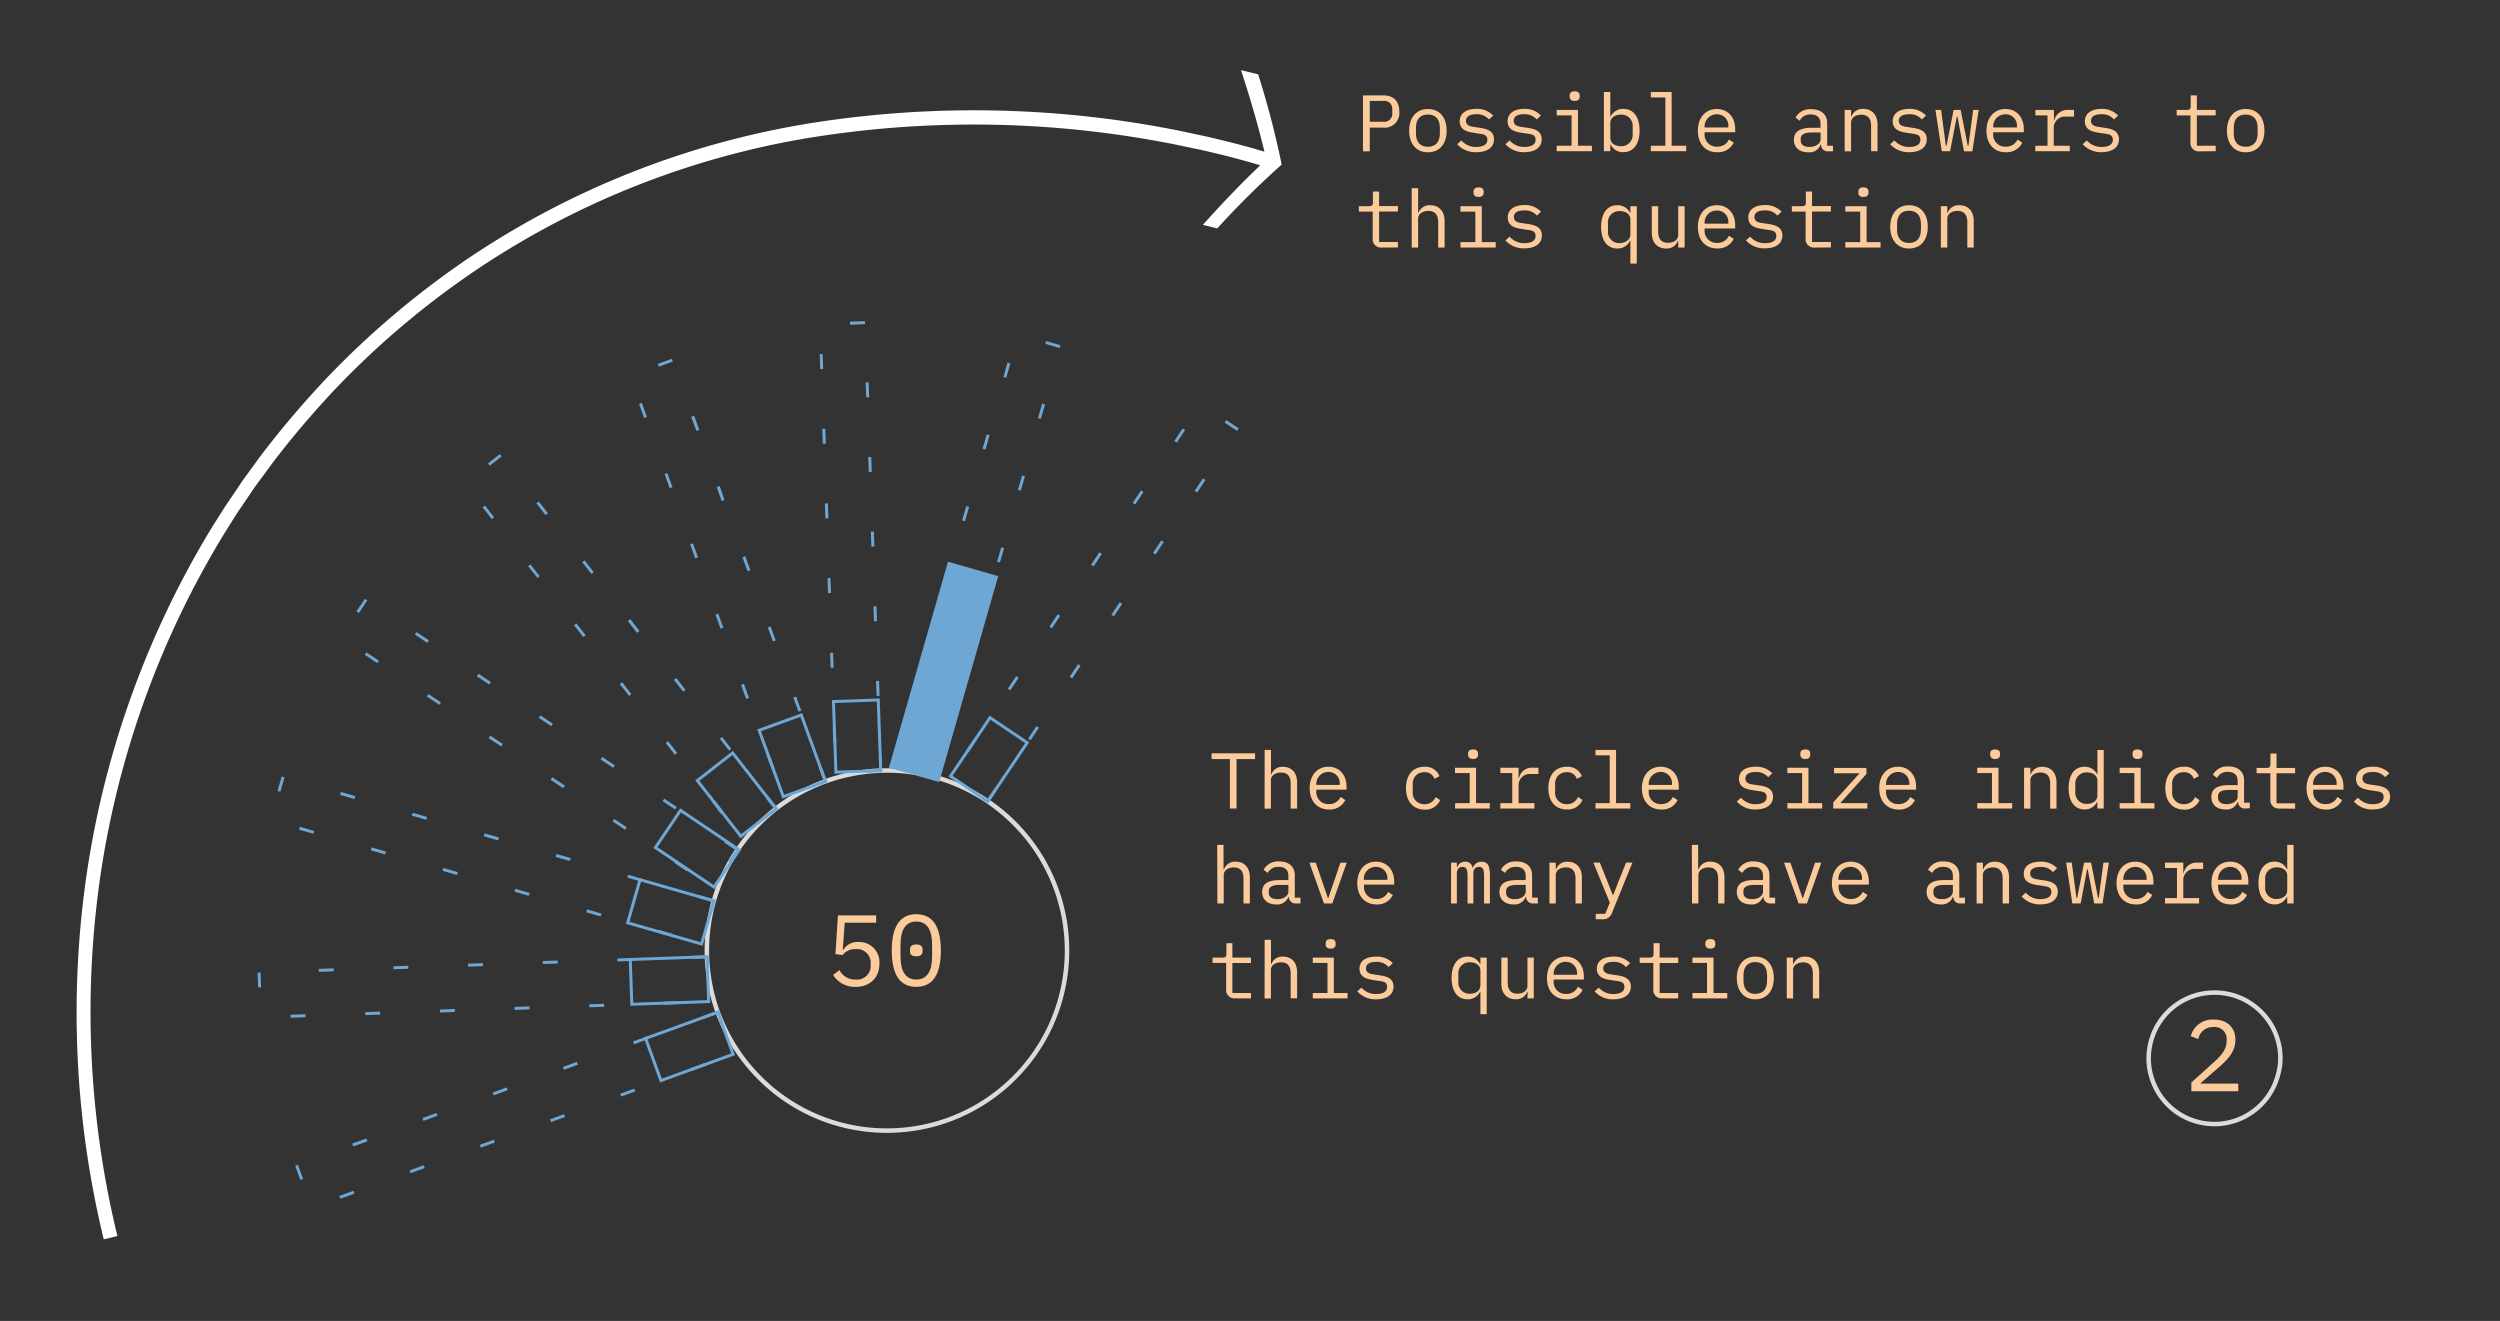 <svg id="Layer_1" data-name="Layer 1" xmlns="http://www.w3.org/2000/svg" viewBox="0 0 600.46 317.27"><rect x="0" y="0" width="600.46" height="317.27" fill="#333333" stroke="none"/><defs><style>.cls-1,.cls-3,.cls-4,.cls-5,.cls-8{fill:none;}.cls-1,.cls-8{stroke:#dcdbdb;}.cls-1{stroke-width:1.08px;}.cls-2{fill:#6fa7d4;}.cls-3,.cls-4,.cls-5{stroke:#6fa7d4;}.cls-3{stroke-width:0.72px;}.cls-4{stroke-width:0.72px;}.cls-5{stroke-width:1.79px;}.cls-6{fill:#fbcb9b;}.cls-7{fill:#fff;}.cls-8{stroke-width:1.08px;}</style></defs><path class="cls-1" d="M198.25,187.67a43.55,43.55,0,0,1,16.68-2.57,43.38,43.38,0,0,1,16.39,4,43.27,43.27,0,0,1,13.6,10,42.59,42.59,0,0,1,5.09,6.78,44.09,44.09,0,0,1,3.67,7.65,43.28,43.28,0,0,1,2.56,16.67,43.38,43.38,0,0,1-4,16.39,43.33,43.33,0,0,1-10,13.61,43.75,43.75,0,0,1-6.79,5.09,42.9,42.9,0,0,1-7.64,3.66,43.28,43.28,0,0,1-33.07-1.44,43.27,43.27,0,0,1-13.6-10,42.59,42.59,0,0,1-5.09-6.78,44.34,44.34,0,0,1-3.67-7.64,43.37,43.37,0,0,1-2.56-16.68,43.38,43.38,0,0,1,4-16.39,43.17,43.17,0,0,1,16.76-18.69A42.27,42.27,0,0,1,198.25,187.67Z"/><path class="cls-2" d="M168.91,244l3.71-1.35,1.35,3.71-.67.24-1.23-3.37.33-.12.13.33-3.37,1.23Zm-16.86,6.13,3.37-1.22.25.67-3.38,1.23Zm-16.86,6.14,3.37-1.23.25.68-3.38,1.22Zm-16.86,6.14,3.37-1.23.24.67-3.37,1.23Zm-16.86,6.13,3.37-1.22.24.67-3.37,1.23ZM84.6,274.67,88,273.44l.24.68-3.37,1.23Zm-12.47,8.74L70.9,280l.67-.24,1.23,3.37Zm13,3.28-3.37,1.23-.25-.68L84.91,286ZM102,280.55l-3.37,1.23-.25-.67,3.38-1.23Zm16.86-6.13-3.37,1.22-.25-.67,3.38-1.23Zm16.86-6.14-3.37,1.23-.24-.68,3.37-1.23Zm16.86-6.14-3.37,1.23-.24-.68,3.37-1.22ZM169.47,256l-3.38,1.23-.24-.67,3.37-1.23Z"/><path class="cls-2" d="M166.22,229.58l3.95-.14.14,3.95-.72,0-.13-3.58.36,0,0,.36-3.59.13Zm-17.93.63,3.59-.13,0,.72-3.58.12Zm-17.93.62,3.59-.12,0,.72-3.59.12Zm-17.93.63,3.58-.13,0,.72-3.59.13Zm-17.94.63,3.59-.13,0,.72-3.59.12Zm-17.93.62,3.59-.12,0,.71-3.58.13ZM62,237.17l-.13-3.59.72,0,.12,3.59Zm11.38,7.14-3.59.13,0-.72,3.58-.12Zm17.93-.62-3.59.12,0-.71,3.58-.13Zm17.93-.63-3.58.13,0-.72,3.59-.13Zm17.93-.62-3.58.12,0-.72,3.59-.12Zm17.94-.63-3.59.12,0-.71,3.59-.13Zm17.93-.63-3.59.13,0-.72,3.58-.12Z"/><path class="cls-2" d="M168.12,215.05l3.8,1.09-1.09,3.79-.69-.19,1-3.45.34.1-.1.34-3.45-1Zm-17.25-4.94,3.45,1-.19.69-3.45-1Zm-17.24-5,3.44,1-.19.69-3.45-1Zm-17.25-4.95,3.45,1-.2.69-3.45-1Zm-17.25-4.94,3.45,1-.2.69-3.45-1Zm-17.25-5,3.45,1-.2.69-3.45-1Zm-15.23-.26,1-3.45.69.2-1,3.45Zm8.62,10.31-3.45-1,.19-.69,3.45,1Zm17.24,4.95-3.45-1,.2-.69,3.45,1Zm17.25,4.94-3.45-1,.2-.68,3.45,1Zm17.25,5-3.45-1,.2-.69,3.45,1Zm17.25,4.95-3.45-1,.2-.69,3.45,1Zm17.25,4.94-3.45-1,.19-.69,3.45,1Z"/><path class="cls-2" d="M174.42,201.82l3.27,2.21-2.21,3.27-.59-.4,2-3,.3.2-.2.3-3-2Zm-14.88-10,3,2-.4.6-3-2Zm-14.88-10,3,2-.4.59-3-2Zm-14.87-10,3,2-.4.59-3-2Zm-14.88-10,3,2-.4.6-3-2Zm-14.87-10,3,2-.4.59-3-2Zm-14.41-5,2-3,.59.4-2,3Zm5,12.47-3-2,.4-.6,3,2Zm14.88,10-3-2,.4-.59,3,2Zm14.87,10-3-2,.4-.6,3,2Zm14.88,10-3-2,.4-.6,3,2Zm14.87,10-3-2,.4-.59,3,2Zm14.88,10-3-2,.4-.6,3,2Z"/><path class="cls-2" d="M184.49,191.18l2.43,3.11-3.11,2.43-.44-.56L186.2,194l.22.28-.29.22-2.21-2.83ZM173.44,177l2.21,2.83-.56.44-2.21-2.83Zm-11-14.14,2.21,2.83-.57.44-2.21-2.83Zm-11.05-14.14,2.21,2.83L153,152l-2.21-2.83Zm-11-14.14,2.21,2.83-.56.44-2.21-2.83Zm-11-14.14,2.2,2.83-.56.44-2.21-2.83Zm-12.17-9.16,2.82-2.21.45.56-2.83,2.21Zm.91,13.41-2.21-2.83.56-.44,2.21,2.82Zm11,14.13L126.83,136l.57-.45,2.21,2.83ZM140.09,153l-2.21-2.82.57-.45,2.21,2.83Zm11,14.14-2.21-2.82.56-.45,2.21,2.83Zm11,14.14-2.2-2.82.56-.45,2.21,2.83Zm11,14.14L171,192.59l.57-.44L173.8,195Z"/><path class="cls-2" d="M197.36,184.18l1.35,3.7L195,189.23l-.24-.67,3.37-1.23.12.34-.34.12-1.22-3.37Zm-6.14-16.87,1.23,3.38-.67.24-1.23-3.37Zm-6.13-16.86,1.22,3.37-.67.25-1.23-3.37ZM179,133.59l1.23,3.37-.68.25-1.23-3.37Zm-6.14-16.86L174,120.1l-.67.25L172.14,117Zm-6.13-16.86,1.22,3.37-.67.25L166,100.11Zm-8.75-12.48,3.38-1.22.24.67-3.37,1.23Zm-3.27,13-1.23-3.37.67-.24,1.23,3.37Zm6.13,16.87-1.22-3.38.67-.24,1.23,3.37Zm6.14,16.86-1.23-3.38.68-.24,1.23,3.37ZM173.07,151l-1.23-3.37.67-.25,1.23,3.37Zm6.13,16.86L178,164.5l.67-.25,1.23,3.37Zm6.14,16.86-1.23-3.37.68-.25,1.23,3.38Z"/><path class="cls-2" d="M211.76,181.49l.14,3.94-3.94.14,0-.71,3.59-.13v.36h-.36l-.12-3.59Zm-.62-17.93.12,3.58-.71,0-.13-3.59Zm-.63-17.94.13,3.59-.72,0-.13-3.59Zm-.62-17.93.12,3.59-.72,0-.12-3.58Zm-.63-17.93.12,3.59-.71,0-.13-3.58Zm-.63-17.93.13,3.58-.72,0-.12-3.59Zm-4.46-14.57,3.59-.12,0,.71L204.2,78ZM197,88.64l-.12-3.58.71,0,.13,3.59Zm.63,17.93-.13-3.58.72,0,.13,3.59Zm.62,17.94-.12-3.59.72,0,.12,3.58Zm.63,17.93-.13-3.59.72,0,.13,3.58Zm.63,17.93-.13-3.58.72,0,.12,3.59Zm.62,17.93-.12-3.58.71,0,.13,3.59Z"/><path class="cls-2" d="M226.29,183.39l-1.08,3.79-3.8-1.09.2-.69,3.45,1-.1.35-.35-.1,1-3.45Zm5-17.25-1,3.45-.69-.2,1-3.45Zm4.95-17.25-1,3.45-.69-.2,1-3.45Zm4.94-17.25-1,3.45-.69-.2,1-3.45Zm5-17.25-1,3.45-.69-.19,1-3.45ZM251,97.15l-1,3.45-.69-.2,1-3.45Zm.26-15.24,3.45,1-.19.69-3.45-1ZM241,90.53l1-3.45.69.2-1,3.45ZM236,107.78l1-3.45.69.2-1,3.45ZM231.08,125l1-3.45.69.2-1,3.45Zm-4.94,17.25,1-3.45.69.19-1,3.45Zm-4.95,17.24,1-3.45.69.2-1,3.45Zm-4.95,17.25,1-3.45.69.2-1,3.45Z"/><path class="cls-2" d="M239.53,189.68,237.32,193l-3.27-2.2.4-.6,3,2-.2.3-.3-.21,2-3Zm10-14.88-2,3-.59-.4,2-3Zm10-14.87-2,3-.6-.4,2-3Zm10-14.88-2,3-.59-.4,2-3Zm10-14.87-2,3-.59-.4,2-3Zm10-14.88-2,3-.6-.4,2-3Zm5-14.4,3,2-.4.6-3-2Zm-12.47,5,2-3,.59.4-2,3Zm-10,14.87,2-3,.6.4-2,3Zm-10,14.88,2-3,.6.4-2,3Zm-10,14.87,2-3,.59.4-2,3Zm-10,14.88,2-3,.6.4-2,3Zm-10,14.87,2-3,.59.4-2,3Z"/><rect class="cls-3" x="156.35" y="245.93" width="18.46" height="10.77" transform="translate(-75.97 71.79) rotate(-20)"/><rect class="cls-4" x="151.56" y="230.13" width="18.46" height="10.77" transform="translate(-8.12 5.75) rotate(-2)"/><rect class="cls-3" x="155.73" y="209.79" width="10.77" height="18.46" transform="translate(-93.83 313.52) rotate(-74)"/><rect class="cls-3" x="161.76" y="195.36" width="10.77" height="16.97" transform="matrix(0.56, -0.83, 0.83, 0.56, -95.31, 228.43)"/><rect class="cls-4" x="171.57" y="182.37" width="10.77" height="16.97" transform="translate(-79.99 149.4) rotate(-38)"/><rect class="cls-3" x="184.91" y="173.05" width="10.77" height="16.97" transform="translate(-50.61 76.03) rotate(-20)"/><rect class="cls-4" x="200.47" y="168.31" width="10.77" height="16.97" transform="translate(-6.04 7.29) rotate(-2)"/><rect class="cls-2" x="201.79" y="155.99" width="49.68" height="10.77" transform="translate(9.03 334.74) rotate(-74)"/><rect class="cls-5" x="201.79" y="155.99" width="49.68" height="10.77" transform="translate(9.04 334.75) rotate(-74)"/><rect class="cls-3" x="229.02" y="177.03" width="16.97" height="10.77" transform="translate(-46.53 277.31) rotate(-56)"/><path class="cls-6" d="M327.37,36.35V22.91h4.89c2.48,0,3.83,1.44,3.83,3.87a3.5,3.5,0,0,1-3.83,3.87H329v5.7ZM329,29.24h3.24a1.89,1.89,0,0,0,2.16-2v-1a1.9,1.9,0,0,0-2.16-2H329Z"/><path class="cls-6" d="M338.46,31.38c0-3.16,1.71-5.2,4.5-5.2s4.51,2,4.51,5.2-1.71,5.2-4.51,5.2S338.46,34.54,338.46,31.38Zm7.37.71V30.67c0-2.14-1.15-3.16-2.87-3.16s-2.87,1-2.87,3.16v1.42c0,2.14,1.16,3.16,2.87,3.16S345.83,34.23,345.83,32.09Z"/><path class="cls-6" d="M350,34.64l1-.91a4.59,4.59,0,0,0,3.6,1.56c1.54,0,2.64-.54,2.64-1.71s-.85-1.31-1.75-1.45L354,31.9c-1.41-.21-3.41-.6-3.41-2.75,0-2,1.69-3,4-3a5.31,5.31,0,0,1,4.05,1.6l-1,.94a3.79,3.79,0,0,0-3.1-1.25c-1.56,0-2.43.56-2.43,1.58s.87,1.31,1.75,1.44l1.56.24c1.43.21,3.41.59,3.41,2.75,0,2-1.66,3.1-4.2,3.1A5.85,5.85,0,0,1,350,34.64Z"/><path class="cls-6" d="M361.58,34.64l1-.91a4.62,4.62,0,0,0,3.6,1.56c1.55,0,2.64-.54,2.64-1.71s-.84-1.31-1.75-1.45l-1.56-.23c-1.4-.21-3.41-.6-3.41-2.75,0-2,1.7-3,4-3a5.27,5.27,0,0,1,4,1.6l-1,.94a3.77,3.77,0,0,0-3.1-1.25c-1.56,0-2.43.56-2.43,1.58s.87,1.31,1.76,1.44l1.56.24c1.42.21,3.4.59,3.4,2.75,0,2-1.65,3.1-4.19,3.1A5.88,5.88,0,0,1,361.58,34.64Z"/><path class="cls-6" d="M373.89,35h3.58V27.72h-3.58V26.41H379V35h3.35v1.31h-8.47ZM377,23.24v-.31c0-.56.33-1,1.21-1s1.21.43,1.21,1v.31c0,.55-.32,1-1.21,1S377,23.79,377,23.24Z"/><path class="cls-6" d="M385.23,22.1h1.54V28h.08a3.25,3.25,0,0,1,3.06-1.85c2.43,0,3.89,1.95,3.89,5.2s-1.46,5.2-3.89,5.2a3.25,3.25,0,0,1-3.06-1.85h-.08v1.62h-1.54Zm6.91,10.13v-1.7a2.7,2.7,0,0,0-2.83-3c-1.36,0-2.54.71-2.54,2v3.58c0,1.33,1.18,2,2.54,2A2.7,2.7,0,0,0,392.14,32.23Z"/><path class="cls-6" d="M396.5,35H400V23.41H396.5V22.1h5V35H405v1.31H396.5Z"/><path class="cls-6" d="M407.8,31.4c0-3.18,1.87-5.22,4.56-5.22s4.41,2,4.41,4.85v.74h-7.35v.46a2.87,2.87,0,0,0,3,3,3,3,0,0,0,2.85-1.73l1.14.77a4.17,4.17,0,0,1-4,2.29C409.61,36.58,407.8,34.54,407.8,31.4Zm1.62-.92v.13h5.7V30.4a2.72,2.72,0,0,0-2.76-2.95A2.9,2.9,0,0,0,409.42,30.48Z"/><path class="cls-6" d="M439.15,36.35a1.61,1.61,0,0,1-1.77-1.62h-.1a2.85,2.85,0,0,1-3,1.85c-2.08,0-3.41-1.16-3.41-3s1.29-2.89,4.27-2.89h2.12v-1c0-1.45-.87-2.2-2.37-2.2A2.81,2.81,0,0,0,432.25,29l-1-.77a4,4,0,0,1,3.8-2c2.33,0,3.81,1.25,3.81,3.35V35h1.39v1.35Zm-1.87-2.89V31.82h-2.12c-1.83,0-2.66.54-2.66,1.51v.4c0,1,.79,1.56,2.07,1.56C436.14,35.29,437.28,34.48,437.28,33.46Z"/><path class="cls-6" d="M443.06,36.35V26.41h1.54V28h.07a2.83,2.83,0,0,1,2.83-1.85c2.09,0,3.45,1.39,3.45,3.8v6.37h-1.54V30.24c0-1.8-.83-2.69-2.35-2.69-1.23,0-2.46.6-2.46,1.91v6.89Z"/><path class="cls-6" d="M454,34.64l1-.91a4.62,4.62,0,0,0,3.6,1.56c1.55,0,2.64-.54,2.64-1.71s-.84-1.31-1.75-1.45L458,31.9c-1.4-.21-3.41-.6-3.41-2.75,0-2,1.7-3,4-3a5.27,5.27,0,0,1,4,1.6l-1,.94a3.77,3.77,0,0,0-3.1-1.25c-1.56,0-2.43.56-2.43,1.58s.87,1.31,1.76,1.44l1.56.24c1.42.21,3.4.59,3.4,2.75,0,2-1.65,3.1-4.19,3.1A5.88,5.88,0,0,1,454,34.64Z"/><path class="cls-6" d="M464.86,26.41h1.36L467.36,35h.17l1.7-8.59h1.69l1.7,8.59h.17l1.13-8.59h1.33l-1.52,9.94h-2L470.15,28H470l-1.62,8.32h-2Z"/><path class="cls-6" d="M477.12,31.4c0-3.18,1.87-5.22,4.56-5.22s4.41,2,4.41,4.85v.74h-7.35v.46a2.87,2.87,0,0,0,3,3,3,3,0,0,0,2.85-1.73l1.14.77a4.16,4.16,0,0,1-4,2.29C478.93,36.58,477.12,34.54,477.12,31.4Zm1.62-.92v.13h5.7V30.4a2.72,2.72,0,0,0-2.76-2.95A2.9,2.9,0,0,0,478.74,30.48Z"/><path class="cls-6" d="M488.87,35h2.91V27.72h-2.91V26.41h4.45v2.51h.09a3.2,3.2,0,0,1,3.35-2.51h1.39V28h-1.87a2.71,2.71,0,0,0-3,2.8V35h3.85v1.31h-8.3Z"/><path class="cls-6" d="M500.23,34.64l1-.91a4.59,4.59,0,0,0,3.6,1.56c1.54,0,2.64-.54,2.64-1.71s-.85-1.31-1.76-1.45l-1.55-.23c-1.41-.21-3.41-.6-3.41-2.75,0-2,1.69-3,4-3a5.31,5.31,0,0,1,4,1.6l-1,.94a3.8,3.8,0,0,0-3.11-1.25c-1.56,0-2.42.56-2.42,1.58s.86,1.31,1.75,1.44l1.56.24c1.43.21,3.41.59,3.41,2.75,0,2-1.66,3.1-4.2,3.1A5.85,5.85,0,0,1,500.23,34.64Z"/><path class="cls-6" d="M528.3,36.35a2,2,0,0,1-2.19-2.27V27.72H522.8V26.41h2.46c.66,0,.91-.23.91-.9v-2.6h1.48v3.5h4.52v1.31h-4.52V35h4.52v1.31Z"/><path class="cls-6" d="M534.87,31.38c0-3.16,1.71-5.2,4.51-5.2s4.5,2,4.5,5.2-1.71,5.2-4.5,5.2S534.87,34.54,534.87,31.38Zm7.38.71V30.67c0-2.14-1.16-3.16-2.87-3.16s-2.87,1-2.87,3.16v1.42c0,2.14,1.15,3.16,2.87,3.16S542.25,34.23,542.25,32.09Z"/><path class="cls-6" d="M331.89,59.46a2,2,0,0,1-2.19-2.27V50.83h-3.32V49.52h2.47c.65,0,.9-.23.9-.9V46h1.49v3.5h4.52v1.31h-4.52v7.32h4.52v1.31Z"/><path class="cls-6" d="M339.07,45.21h1.54v5.93h.08a2.83,2.83,0,0,1,2.83-1.85c2.08,0,3.45,1.39,3.45,3.79v6.38h-1.54V53.35c0-1.81-.83-2.69-2.35-2.69-1.23,0-2.47.59-2.47,1.9v6.9h-1.54Z"/><path class="cls-6" d="M350.78,58.15h3.58V50.83h-3.58V49.52h5.12v8.63h3.35v1.31h-8.47Zm3.14-11.81V46c0-.56.33-1,1.21-1s1.22.43,1.22,1v.3c0,.56-.33,1-1.22,1S353.92,46.9,353.92,46.34Z"/><path class="cls-6" d="M361.58,57.74l1-.9a4.62,4.62,0,0,0,3.6,1.56c1.55,0,2.64-.54,2.64-1.72s-.84-1.3-1.75-1.44L365.55,55c-1.4-.21-3.41-.6-3.41-2.75,0-2,1.7-3,4-3a5.27,5.27,0,0,1,4,1.6l-1,.94a3.74,3.74,0,0,0-3.1-1.25c-1.56,0-2.43.56-2.43,1.58s.87,1.31,1.76,1.44l1.56.23c1.42.22,3.4.6,3.4,2.76,0,2-1.65,3.1-4.19,3.1A5.85,5.85,0,0,1,361.58,57.74Z"/><path class="cls-6" d="M391.59,57.84h-.08a3.27,3.27,0,0,1-3.06,1.85c-2.43,0-3.89-1.95-3.89-5.2s1.46-5.2,3.89-5.2a3.27,3.27,0,0,1,3.06,1.85h.08V49.52h1.54V63.31h-1.54Zm0-1.56V52.7c0-1.33-1.18-2-2.55-2a2.7,2.7,0,0,0-2.83,3v1.7a2.7,2.7,0,0,0,2.83,3C390.41,58.32,391.59,57.61,391.59,56.28Z"/><path class="cls-6" d="M403.08,57.84H403a2.82,2.82,0,0,1-2.83,1.85c-2.08,0-3.44-1.39-3.44-3.8V49.52h1.54v6.11c0,1.81.83,2.69,2.35,2.69,1.23,0,2.46-.6,2.46-1.91V49.52h1.54v9.94h-1.54Z"/><path class="cls-6" d="M407.8,54.51c0-3.18,1.87-5.22,4.56-5.22s4.41,2,4.41,4.85v.73h-7.35v.47a2.87,2.87,0,0,0,3,3,3,3,0,0,0,2.85-1.73l1.14.77a4.17,4.17,0,0,1-4,2.29C409.61,59.69,407.8,57.65,407.8,54.51Zm1.62-.93v.14h5.7v-.21a2.72,2.72,0,0,0-2.76-2.95A2.9,2.9,0,0,0,409.42,53.58Z"/><path class="cls-6" d="M419.35,57.74l1-.9A4.61,4.61,0,0,0,424,58.4c1.54,0,2.64-.54,2.64-1.72s-.85-1.3-1.75-1.44L423.32,55c-1.41-.21-3.41-.6-3.41-2.75,0-2,1.7-3,4-3a5.27,5.27,0,0,1,4,1.6l-1,.94a3.74,3.74,0,0,0-3.1-1.25c-1.56,0-2.43.56-2.43,1.58s.87,1.31,1.75,1.44l1.56.23c1.43.22,3.41.6,3.41,2.76,0,2-1.65,3.1-4.19,3.1A5.85,5.85,0,0,1,419.35,57.74Z"/><path class="cls-6" d="M435.88,59.46a2,2,0,0,1-2.2-2.27V50.83h-3.31V49.52h2.46c.66,0,.91-.23.91-.9V46h1.48v3.5h4.53v1.31h-4.53v7.32h4.53v1.31Z"/><path class="cls-6" d="M443.21,58.15h3.58V50.83h-3.58V49.52h5.12v8.63h3.35v1.31h-8.47Zm3.14-11.81V46c0-.56.33-1,1.21-1s1.22.43,1.22,1v.3c0,.56-.33,1-1.22,1S446.35,46.9,446.35,46.34Z"/><path class="cls-6" d="M454,54.49c0-3.16,1.72-5.2,4.51-5.2s4.51,2,4.51,5.2-1.72,5.2-4.51,5.2S454,57.65,454,54.49Zm7.38.71V53.78c0-2.14-1.16-3.16-2.87-3.16s-2.87,1-2.87,3.16V55.2c0,2.14,1.16,3.16,2.87,3.16S461.37,57.34,461.37,55.2Z"/><path class="cls-6" d="M466.16,59.46V49.52h1.55v1.62h.07a2.83,2.83,0,0,1,2.83-1.85c2.08,0,3.45,1.39,3.45,3.79v6.38h-1.54V53.35c0-1.81-.83-2.69-2.35-2.69-1.23,0-2.46.59-2.46,1.9v6.9Z"/><path class="cls-7" d="M307.84,39.53a205.34,205.34,0,0,0-15.47,15.32L288.92,54c4.36-4.89,8.94-9.7,13.78-14.31-3.46-1-7-2-10.49-2.81l-2.64-.63-1.33-.3-6-1.25A246.71,246.71,0,0,0,195,33a202.35,202.35,0,0,0-80.86,32A206.25,206.25,0,0,0,80.71,93.24c-5,5.32-9.79,10.86-14.25,16.64-1.13,1.44-2.18,2.94-3.27,4.4S61,117.22,60,118.75l-3.08,4.53L54,127.93A219.12,219.12,0,0,0,24.2,209.78a227.28,227.28,0,0,0,4,87.09l-3.28.8a230.47,230.47,0,0,1-4-88.4,222.61,222.61,0,0,1,30.29-83.11l3-4.72,3.13-4.61c1-1.55,2.11-3,3.22-4.54s2.17-3,3.32-4.47c4.54-5.88,9.39-11.5,14.48-16.91a210.26,210.26,0,0,1,33.93-28.74,205.6,205.6,0,0,1,82.2-32.55,250.24,250.24,0,0,1,88.51,1.73L289,32.62l1.35.3,2.68.64c3.57.87,7.13,1.8,10.67,2.87-1.58-6.54-3.49-13.06-5.63-19.58l4.12,1A216.09,216.09,0,0,1,307.84,39.53Z"/><path class="cls-6" d="M537.59,262.1H526.33V260l5.63-5.08c1.64-1.47,2.83-3,2.83-4.76v-.29a2.86,2.86,0,0,0-3.17-3.19,3.52,3.52,0,0,0-3.62,2.88l-1.82-.68a5.39,5.39,0,0,1,5.49-4c3.36,0,5.24,2,5.24,4.88,0,2.56-1.52,4.45-3.77,6.4l-4.71,4.11h9.16Z"/><path class="cls-6" d="M210.44,221.63H202.9l-.48,6.46h.17a3.88,3.88,0,0,1,3.53-1.84,4.85,4.85,0,0,1,5.1,5.2c0,3.29-2.15,5.58-5.75,5.58a6.12,6.12,0,0,1-5.37-2.87l1.52-1.16a4.21,4.21,0,0,0,3.89,2.27,3.28,3.28,0,0,0,3.61-3.56v-.19a3.28,3.28,0,0,0-3.65-3.55,3.76,3.76,0,0,0-3.1,1.42l-1.71-.24.6-9.28h9.18Z"/><path class="cls-6" d="M214.19,228.31c0-5.51,1.78-8.73,5.89-8.73s5.9,3.22,5.9,8.73-1.79,8.72-5.9,8.72S214.19,233.82,214.19,228.31Zm9.69,1.37v-2.75c0-3.38-1.09-5.59-3.8-5.59s-3.79,2.21-3.79,5.59v2.75c0,3.39,1.09,5.59,3.79,5.59S223.88,233.07,223.88,229.68Zm-5.3-1.11V228c0-.65.39-1.16,1.5-1.16s1.5.51,1.5,1.16v.53c0,.65-.38,1.16-1.5,1.16S218.58,229.22,218.58,228.57Z"/><path class="cls-8" d="M547.11,258.27a15.57,15.57,0,0,1-1.09,2.9,15.8,15.8,0,0,1-1.63,2.63,15.64,15.64,0,0,1-2.12,2.26,16.42,16.42,0,0,1-2.51,1.8,15.55,15.55,0,0,1-2.82,1.28,15.75,15.75,0,0,1-3,.7,15.22,15.22,0,0,1-3.09.1,15,15,0,0,1-3.06-.5A15.73,15.73,0,0,1,520,264.6a15.46,15.46,0,0,1-1.81-2.52,16.22,16.22,0,0,1-1.27-2.82,15.5,15.5,0,0,1-.71-3,16.05,16.05,0,0,1-.1-3.1,15.8,15.8,0,0,1,.51-3.05,15.14,15.14,0,0,1,1.09-2.9,15.62,15.62,0,0,1,3.75-4.89,15.7,15.7,0,0,1,8.35-3.78,16,16,0,0,1,3.09-.1,15.6,15.6,0,0,1,6,1.59,15.85,15.85,0,0,1,2.63,1.64,15.14,15.14,0,0,1,2.26,2.12,15.38,15.38,0,0,1,1.81,2.51,16.22,16.22,0,0,1,1.27,2.82,15.6,15.6,0,0,1,.71,3,16.78,16.78,0,0,1,.1,3.09A15.8,15.8,0,0,1,547.11,258.27Z"/><path class="cls-6" d="M297,182.32v11.87h-1.6V182.32H291v-1.39h10.45v1.39Z"/><path class="cls-6" d="M303.75,180.13h1.52V186h.08a2.78,2.78,0,0,1,2.79-1.82c2.05,0,3.4,1.37,3.4,3.74v6.29H310v-6c0-1.79-.81-2.66-2.31-2.66-1.22,0-2.44.59-2.44,1.88v6.8h-1.52Z"/><path class="cls-6" d="M314.57,189.31c0-3.14,1.84-5.15,4.5-5.15s4.35,2,4.35,4.79v.72h-7.26v.46a2.84,2.84,0,0,0,3,3A3,3,0,0,0,322,191.4l1.13.76a4.12,4.12,0,0,1-3.94,2.26C316.35,194.42,314.57,192.4,314.57,189.31Zm1.59-.91v.13h5.62v-.21a2.68,2.68,0,0,0-2.71-2.91A2.88,2.88,0,0,0,316.16,188.4Z"/><path class="cls-6" d="M337.69,189.29c0-3.12,1.65-5.13,4.42-5.13a3.64,3.64,0,0,1,3.63,2.26l-1.21.65a2.37,2.37,0,0,0-2.42-1.6,2.7,2.7,0,0,0-2.79,3v1.68a2.71,2.71,0,0,0,2.83,3,2.75,2.75,0,0,0,2.66-1.71l1.09.74a3.85,3.85,0,0,1-3.77,2.28C339.32,194.42,337.69,192.39,337.69,189.29Z"/><path class="cls-6" d="M349.51,192.9H353v-7.22h-3.53v-1.29h5.05v8.51h3.3v1.29h-8.35Zm3.09-11.65V181c0-.55.33-1,1.2-1s1.2.42,1.2,1v.3c0,.55-.33,1-1.2,1S352.6,181.8,352.6,181.25Z"/><path class="cls-6" d="M360.36,192.9h2.86v-7.22h-2.86v-1.29h4.38v2.47h.1a3.14,3.14,0,0,1,3.3-2.47h1.37v1.52h-1.84a2.67,2.67,0,0,0-2.93,2.75v4.24h3.8v1.29h-8.18Z"/><path class="cls-6" d="M371.89,189.29c0-3.12,1.65-5.13,4.42-5.13a3.64,3.64,0,0,1,3.63,2.26l-1.21.65a2.37,2.37,0,0,0-2.42-1.6,2.7,2.7,0,0,0-2.79,3v1.68a2.71,2.71,0,0,0,2.83,3A2.75,2.75,0,0,0,379,191.4l1.08.74a3.82,3.82,0,0,1-3.76,2.28C373.52,194.42,371.89,192.39,371.89,189.29Z"/><path class="cls-6" d="M383.21,192.9h3.42V181.42h-3.42v-1.29h4.94V192.9h3.42v1.29h-8.36Z"/><path class="cls-6" d="M394.36,189.31c0-3.14,1.85-5.15,4.51-5.15s4.35,2,4.35,4.79v.72H396v.46a2.84,2.84,0,0,0,3,3,3,3,0,0,0,2.81-1.71l1.12.76a4.09,4.09,0,0,1-3.93,2.26C396.15,194.42,394.36,192.4,394.36,189.31Zm1.6-.91v.13h5.62v-.21a2.68,2.68,0,0,0-2.71-2.91A2.87,2.87,0,0,0,396,188.4Z"/><path class="cls-6" d="M417.16,192.5l1-.89a4.55,4.55,0,0,0,3.55,1.54c1.52,0,2.61-.54,2.61-1.69s-.84-1.3-1.73-1.43l-1.54-.23c-1.39-.21-3.37-.59-3.37-2.71,0-2,1.68-2.93,4-2.93a5.21,5.21,0,0,1,4,1.58l-1,.93a3.71,3.71,0,0,0-3.06-1.24c-1.54,0-2.39.55-2.39,1.56s.85,1.29,1.72,1.43l1.54.22c1.41.21,3.37.59,3.37,2.72,0,1.94-1.64,3.06-4.15,3.06A5.77,5.77,0,0,1,417.16,192.5Z"/><path class="cls-6" d="M429.3,192.9h3.54v-7.22H429.3v-1.29h5.06v8.51h3.3v1.29H429.3Zm3.1-11.65V181c0-.55.32-1,1.2-1s1.19.42,1.19,1v.3c0,.55-.32,1-1.19,1S432.4,181.8,432.4,181.25Z"/><path class="cls-6" d="M440.31,194.19v-1.46l6.32-7h-6.12v-1.29h7.77v1.46L442,192.9h6.51v1.29Z"/><path class="cls-6" d="M451.36,189.31c0-3.14,1.85-5.15,4.51-5.15s4.35,2,4.35,4.79v.72H453v.46a2.84,2.84,0,0,0,3,3,3,3,0,0,0,2.81-1.71l1.12.76a4.1,4.1,0,0,1-3.93,2.26C453.15,194.42,451.36,192.4,451.36,189.31Zm1.6-.91v.13h5.62v-.21a2.68,2.68,0,0,0-2.71-2.91A2.87,2.87,0,0,0,453,188.4Z"/><path class="cls-6" d="M474.9,192.9h3.54v-7.22H474.9v-1.29H480v8.51h3.3v1.29H474.9Zm3.1-11.65V181c0-.55.32-1,1.2-1s1.19.42,1.19,1v.3c0,.55-.32,1-1.19,1S478,181.8,478,181.25Z"/><path class="cls-6" d="M486.15,194.19v-9.8h1.52V186h.08a2.77,2.77,0,0,1,2.79-1.82c2,0,3.4,1.37,3.4,3.74v6.29h-1.52v-6c0-1.79-.82-2.66-2.32-2.66-1.21,0-2.43.59-2.43,1.88v6.8Z"/><path class="cls-6" d="M503.76,192.59h-.07a3.22,3.22,0,0,1-3,1.83c-2.4,0-3.84-1.92-3.84-5.13s1.44-5.13,3.84-5.13a3.23,3.23,0,0,1,3,1.82h.07v-5.85h1.52v14.06h-1.52Zm0-1.53v-3.54c0-1.31-1.15-2-2.5-2a2.67,2.67,0,0,0-2.8,2.94v1.68a2.67,2.67,0,0,0,2.8,2.94C502.61,193.07,503.76,192.37,503.76,191.06Z"/><path class="cls-6" d="M509.1,192.9h3.54v-7.22H509.1v-1.29h5.06v8.51h3.3v1.29H509.1Zm3.1-11.65V181c0-.55.32-1,1.2-1s1.19.42,1.19,1v.3c0,.55-.32,1-1.19,1S512.2,181.8,512.2,181.25Z"/><path class="cls-6" d="M520.08,189.29c0-3.12,1.66-5.13,4.43-5.13a3.64,3.64,0,0,1,3.63,2.26l-1.22.65a2.36,2.36,0,0,0-2.41-1.6,2.7,2.7,0,0,0-2.79,3v1.68a2.71,2.71,0,0,0,2.83,3,2.75,2.75,0,0,0,2.66-1.71l1.08.74a3.82,3.82,0,0,1-3.76,2.28C521.72,194.42,520.08,192.39,520.08,189.29Z"/><path class="cls-6" d="M539.29,194.19a1.59,1.59,0,0,1-1.74-1.6h-.1a2.81,2.81,0,0,1-2.94,1.83c-2.06,0-3.37-1.14-3.37-3s1.28-2.85,4.22-2.85h2.09v-1c0-1.43-.85-2.17-2.34-2.17a2.76,2.76,0,0,0-2.62,1.45l-1-.76a3.92,3.92,0,0,1,3.74-2c2.3,0,3.76,1.23,3.76,3.31v5.39h1.37v1.33Zm-1.84-2.85v-1.61h-2.09c-1.8,0-2.62.53-2.62,1.48v.4c0,1,.78,1.54,2,1.54C536.33,193.15,537.45,192.35,537.45,191.34Z"/><path class="cls-6" d="M547.46,194.19A2,2,0,0,1,545.3,192v-6.27H542v-1.29h2.43c.65,0,.89-.23.89-.89v-2.57h1.47v3.46h4.46v1.29h-4.46v7.22h4.46v1.29Z"/><path class="cls-6" d="M554,189.31c0-3.14,1.84-5.15,4.5-5.15s4.36,2,4.36,4.79v.72h-7.26v.46a2.84,2.84,0,0,0,3,3,3,3,0,0,0,2.81-1.71l1.12.76a4.1,4.1,0,0,1-3.93,2.26C555.75,194.42,554,192.4,554,189.31Zm1.6-.91v.13h5.62v-.21a2.68,2.68,0,0,0-2.72-2.91A2.87,2.87,0,0,0,555.56,188.4Z"/><path class="cls-6" d="M565.36,192.5l1-.89a4.55,4.55,0,0,0,3.55,1.54c1.52,0,2.6-.54,2.6-1.69s-.83-1.3-1.73-1.43l-1.54-.23c-1.38-.21-3.36-.59-3.36-2.71,0-2,1.67-2.93,4-2.93a5.2,5.2,0,0,1,4,1.58l-1,.93a3.67,3.67,0,0,0-3.05-1.24c-1.54,0-2.4.55-2.4,1.56s.86,1.29,1.73,1.43l1.54.22c1.41.21,3.36.59,3.36,2.72,0,1.94-1.63,3.06-4.14,3.06A5.77,5.77,0,0,1,565.36,192.5Z"/><path class="cls-6" d="M292.35,202.93h1.52v5.85H294a2.78,2.78,0,0,1,2.79-1.82c2.05,0,3.4,1.37,3.4,3.74V217h-1.52v-6c0-1.79-.81-2.66-2.31-2.66-1.22,0-2.44.59-2.44,1.88V217h-1.52Z"/><path class="cls-6" d="M311.3,217a1.6,1.6,0,0,1-1.75-1.6h-.1a2.81,2.81,0,0,1-2.94,1.83c-2.05,0-3.36-1.14-3.36-3s1.27-2.85,4.21-2.85h2.09v-1c0-1.43-.85-2.17-2.33-2.17a2.78,2.78,0,0,0-2.63,1.45l-1-.76a3.93,3.93,0,0,1,3.74-2c2.3,0,3.76,1.23,3.76,3.31v5.39h1.37V217Zm-1.85-2.85v-1.61h-2.09c-1.8,0-2.62.53-2.62,1.48v.4c0,1,.78,1.54,2,1.54C308.33,216,309.45,215.15,309.45,214.14Z"/><path class="cls-6" d="M318,217l-3.51-9.8h1.54l1.4,4.1,1.52,4.43h.08l1.52-4.43,1.4-4.1h1.51L320,217Z"/><path class="cls-6" d="M326,212.11c0-3.14,1.85-5.15,4.51-5.15s4.35,2,4.35,4.79v.72h-7.26v.45a2.84,2.84,0,0,0,3,3,3,3,0,0,0,2.81-1.71l1.12.76a4.09,4.09,0,0,1-3.93,2.26C327.75,217.22,326,215.2,326,212.11Zm1.6-.91v.13h5.62v-.21a2.68,2.68,0,0,0-2.71-2.91A2.88,2.88,0,0,0,327.56,211.2Z"/><path class="cls-6" d="M348.52,217v-9.8h1.4v1.14H350a1.88,1.88,0,0,1,1.88-1.37,1.63,1.63,0,0,1,1.79,1.54h.05a2.16,2.16,0,0,1,2.13-1.54c1.6,0,2,1.16,2,3.23V217h-1.4v-6.55c0-1.68-.29-2.23-1.2-2.23s-1.37.54-1.37,1.58V217h-1.4v-6.55c0-1.68-.29-2.23-1.18-2.23s-1.39.54-1.39,1.58V217Z"/><path class="cls-6" d="M368.3,217a1.6,1.6,0,0,1-1.75-1.6h-.1a2.81,2.81,0,0,1-2.94,1.83c-2.05,0-3.36-1.14-3.36-3s1.27-2.85,4.21-2.85h2.09v-1c0-1.43-.85-2.17-2.33-2.17a2.78,2.78,0,0,0-2.63,1.45l-1-.76a3.93,3.93,0,0,1,3.74-2c2.3,0,3.76,1.23,3.76,3.31v5.39h1.37V217Zm-1.85-2.85v-1.61h-2.09c-1.8,0-2.62.53-2.62,1.48v.4c0,1,.78,1.54,2,1.54C365.33,216,366.45,215.15,366.45,214.14Z"/><path class="cls-6" d="M372.15,217v-9.8h1.52v1.59h.08a2.78,2.78,0,0,1,2.79-1.82c2,0,3.4,1.37,3.4,3.74V217h-1.52v-6c0-1.79-.81-2.66-2.31-2.66-1.22,0-2.44.59-2.44,1.88V217Z"/><path class="cls-6" d="M390.56,207.19h1.52l-4.86,11.95a2.29,2.29,0,0,1-2.51,1.65h-1.44V219.5h2.28l1.1-2.7-3.95-9.61h1.56l1.65,4.1,1.46,3.72h.08l1.46-3.72Z"/><path class="cls-6" d="M406.35,202.93h1.52v5.85H408a2.78,2.78,0,0,1,2.79-1.82c2.05,0,3.4,1.37,3.4,3.74V217h-1.52v-6c0-1.79-.82-2.66-2.32-2.66-1.21,0-2.43.59-2.43,1.88V217h-1.52Z"/><path class="cls-6" d="M425.29,217a1.59,1.59,0,0,1-1.74-1.6h-.1a2.81,2.81,0,0,1-2.94,1.83c-2.05,0-3.36-1.14-3.36-3s1.27-2.85,4.21-2.85h2.09v-1c0-1.43-.85-2.17-2.33-2.17a2.77,2.77,0,0,0-2.63,1.45l-1-.76a3.93,3.93,0,0,1,3.74-2c2.3,0,3.76,1.23,3.76,3.31v5.39h1.37V217Zm-1.84-2.85v-1.61h-2.09c-1.8,0-2.62.53-2.62,1.48v.4c0,1,.78,1.54,2,1.54C422.33,216,423.45,215.15,423.45,214.14Z"/><path class="cls-6" d="M432,217l-3.51-9.8h1.54l1.4,4.1,1.52,4.43h.08l1.52-4.43,1.4-4.1h1.5L434,217Z"/><path class="cls-6" d="M440,212.11c0-3.14,1.85-5.15,4.51-5.15s4.35,2,4.35,4.79v.72h-7.26v.45a2.84,2.84,0,0,0,3,3,3,3,0,0,0,2.81-1.71l1.12.76a4.1,4.1,0,0,1-3.93,2.26C441.75,217.22,440,215.2,440,212.11Zm1.6-.91v.13h5.62v-.21a2.68,2.68,0,0,0-2.71-2.91A2.87,2.87,0,0,0,441.56,211.2Z"/><path class="cls-6" d="M470.89,217a1.59,1.59,0,0,1-1.74-1.6h-.1a2.81,2.81,0,0,1-2.94,1.83c-2.06,0-3.37-1.14-3.37-3s1.28-2.85,4.22-2.85h2.09v-1c0-1.43-.85-2.17-2.34-2.17a2.77,2.77,0,0,0-2.62,1.45l-1-.76a3.92,3.92,0,0,1,3.74-2c2.3,0,3.76,1.23,3.76,3.31v5.39h1.37V217Zm-1.84-2.85v-1.61H467c-1.8,0-2.62.53-2.62,1.48v.4c0,1,.78,1.54,2,1.54C467.93,216,469.05,215.15,469.05,214.14Z"/><path class="cls-6" d="M474.75,217v-9.8h1.52v1.59h.08a2.78,2.78,0,0,1,2.79-1.82c2.05,0,3.4,1.37,3.4,3.74V217H481v-6c0-1.79-.82-2.66-2.32-2.66-1.21,0-2.43.59-2.43,1.88V217Z"/><path class="cls-6" d="M485.56,215.3l1-.89a4.55,4.55,0,0,0,3.55,1.54c1.52,0,2.6-.54,2.6-1.69s-.83-1.3-1.73-1.43l-1.53-.23c-1.39-.21-3.37-.59-3.37-2.71,0-2,1.67-2.93,4-2.93a5.19,5.19,0,0,1,4,1.58l-1,.93a3.71,3.71,0,0,0-3.06-1.24c-1.54,0-2.4.55-2.4,1.56s.86,1.29,1.73,1.43l1.54.22c1.41.21,3.36.59,3.36,2.72,0,1.94-1.63,3.06-4.14,3.06A5.77,5.77,0,0,1,485.56,215.3Z"/><path class="cls-6" d="M496.26,207.19h1.35l1.12,8.47h.17l1.67-8.47h1.67l1.68,8.47h.17l1.12-8.47h1.31L505,217h-2l-1.56-8.21h-.15L499.74,217h-2Z"/><path class="cls-6" d="M508.36,212.11c0-3.14,1.84-5.15,4.5-5.15s4.36,2,4.36,4.79v.72H510v.45a2.84,2.84,0,0,0,3,3,3,3,0,0,0,2.81-1.71l1.12.76a4.1,4.1,0,0,1-3.93,2.26C510.15,217.22,508.36,215.2,508.36,212.11Zm1.6-.91v.13h5.62v-.21a2.68,2.68,0,0,0-2.72-2.91A2.87,2.87,0,0,0,510,211.2Z"/><path class="cls-6" d="M520,215.7h2.87v-7.22H520v-1.29h4.39v2.47h.1a3.14,3.14,0,0,1,3.3-2.47h1.37v1.52h-1.84a2.67,2.67,0,0,0-2.93,2.75v4.24h3.8V217H520Z"/><path class="cls-6" d="M531.16,212.11c0-3.14,1.84-5.15,4.5-5.15s4.36,2,4.36,4.79v.72h-7.26v.45a2.84,2.84,0,0,0,3,3,3,3,0,0,0,2.81-1.71l1.12.76a4.1,4.1,0,0,1-3.93,2.26C533,217.22,531.16,215.2,531.16,212.11Zm1.6-.91v.13h5.62v-.21a2.68,2.68,0,0,0-2.72-2.91A2.87,2.87,0,0,0,532.76,211.2Z"/><path class="cls-6" d="M549.36,215.39h-.07a3.22,3.22,0,0,1-3,1.83c-2.4,0-3.84-1.92-3.84-5.13s1.44-5.13,3.84-5.13a3.23,3.23,0,0,1,3,1.82h.07v-5.85h1.52V217h-1.52Zm0-1.53v-3.54c0-1.31-1.16-2-2.5-2a2.67,2.67,0,0,0-2.8,2.94v1.67a2.67,2.67,0,0,0,2.8,3C548.2,215.87,549.36,215.17,549.36,213.86Z"/><path class="cls-6" d="M296.67,239.79a2,2,0,0,1-2.17-2.24v-6.27h-3.27V230h2.44c.64,0,.89-.23.89-.9v-2.56H296V230h4.46v1.29H296v7.22h4.46v1.29Z"/><path class="cls-6" d="M303.75,225.73h1.52v5.85h.08a2.78,2.78,0,0,1,2.79-1.82c2.05,0,3.4,1.37,3.4,3.74v6.29H310v-6c0-1.79-.81-2.66-2.31-2.66-1.22,0-2.44.59-2.44,1.88v6.8h-1.52Z"/><path class="cls-6" d="M315.31,238.5h3.53v-7.22h-3.53V230h5.05v8.51h3.3v1.29h-8.35Zm3.09-11.65v-.3c0-.55.33-1,1.2-1s1.2.42,1.2,1v.3c0,.55-.33,1-1.2,1S318.4,227.4,318.4,226.85Z"/><path class="cls-6" d="M326,238.1l1-.89a4.55,4.55,0,0,0,3.55,1.54c1.52,0,2.61-.54,2.61-1.7s-.84-1.29-1.73-1.42l-1.54-.23c-1.39-.21-3.36-.59-3.36-2.71,0-2,1.67-2.93,4-2.93a5.21,5.21,0,0,1,4,1.58l-1,.93a3.71,3.71,0,0,0-3.06-1.24c-1.54,0-2.39.55-2.39,1.56s.85,1.29,1.73,1.42l1.53.23c1.41.21,3.37.59,3.37,2.72,0,1.94-1.64,3.06-4.14,3.06A5.78,5.78,0,0,1,326,238.1Z"/><path class="cls-6" d="M355.57,238.19h-.08a3.21,3.21,0,0,1-3,1.83c-2.39,0-3.84-1.92-3.84-5.13s1.45-5.13,3.84-5.13a3.22,3.22,0,0,1,3,1.82h.08V230h1.52v13.6h-1.52Zm0-1.53v-3.54c0-1.31-1.16-2-2.51-2a2.66,2.66,0,0,0-2.79,2.94v1.67a2.67,2.67,0,0,0,2.79,2.95C354.41,238.67,355.57,238,355.57,236.66Z"/><path class="cls-6" d="M366.91,238.19h-.08A2.79,2.79,0,0,1,364,240c-2.05,0-3.4-1.37-3.4-3.74V230h1.52v6c0,1.79.82,2.66,2.32,2.66,1.21,0,2.43-.59,2.43-1.88V230h1.52v9.8h-1.52Z"/><path class="cls-6" d="M371.56,234.91c0-3.14,1.85-5.15,4.51-5.15s4.35,2,4.35,4.79v.72h-7.26v.45a2.84,2.84,0,0,0,3,3A3,3,0,0,0,379,237l1.12.76a4.09,4.09,0,0,1-3.93,2.26C373.35,240,371.56,238,371.56,234.91Zm1.6-.91v.13h5.62v-.21a2.68,2.68,0,0,0-2.71-2.91A2.88,2.88,0,0,0,373.16,234Z"/><path class="cls-6" d="M383,238.1l1-.89a4.55,4.55,0,0,0,3.55,1.54c1.52,0,2.61-.54,2.61-1.7s-.84-1.29-1.73-1.42l-1.54-.23c-1.39-.21-3.36-.59-3.36-2.71,0-2,1.67-2.93,4-2.93a5.23,5.23,0,0,1,4,1.58l-1,.93a3.71,3.71,0,0,0-3.06-1.24c-1.54,0-2.39.55-2.39,1.56s.85,1.29,1.72,1.42l1.54.23c1.41.21,3.37.59,3.37,2.72,0,1.94-1.64,3.06-4.15,3.06A5.77,5.77,0,0,1,383,238.1Z"/><path class="cls-6" d="M399.27,239.79a2,2,0,0,1-2.17-2.24v-6.27h-3.27V230h2.43c.65,0,.9-.23.9-.9v-2.56h1.46V230h4.46v1.29h-4.46v7.22h4.46v1.29Z"/><path class="cls-6" d="M406.5,238.5H410v-7.22H406.5V230h5.06v8.51h3.3v1.29H406.5Zm3.1-11.65v-.3c0-.55.32-1,1.2-1s1.19.42,1.19,1v.3c0,.55-.32,1-1.19,1S409.6,227.4,409.6,226.85Z"/><path class="cls-6" d="M417.15,234.89c0-3.12,1.69-5.13,4.44-5.13s4.45,2,4.45,5.13-1.69,5.13-4.45,5.13S417.15,238,417.15,234.89Zm7.27.7v-1.4c0-2.11-1.14-3.12-2.83-3.12s-2.83,1-2.83,3.12v1.4c0,2.11,1.14,3.12,2.83,3.12S424.42,237.7,424.42,235.59Z"/><path class="cls-6" d="M429.15,239.79V230h1.52v1.59h.08a2.78,2.78,0,0,1,2.79-1.82c2,0,3.4,1.37,3.4,3.74v6.29h-1.52v-6c0-1.79-.82-2.66-2.32-2.66-1.21,0-2.43.59-2.43,1.88v6.8Z"/></svg>